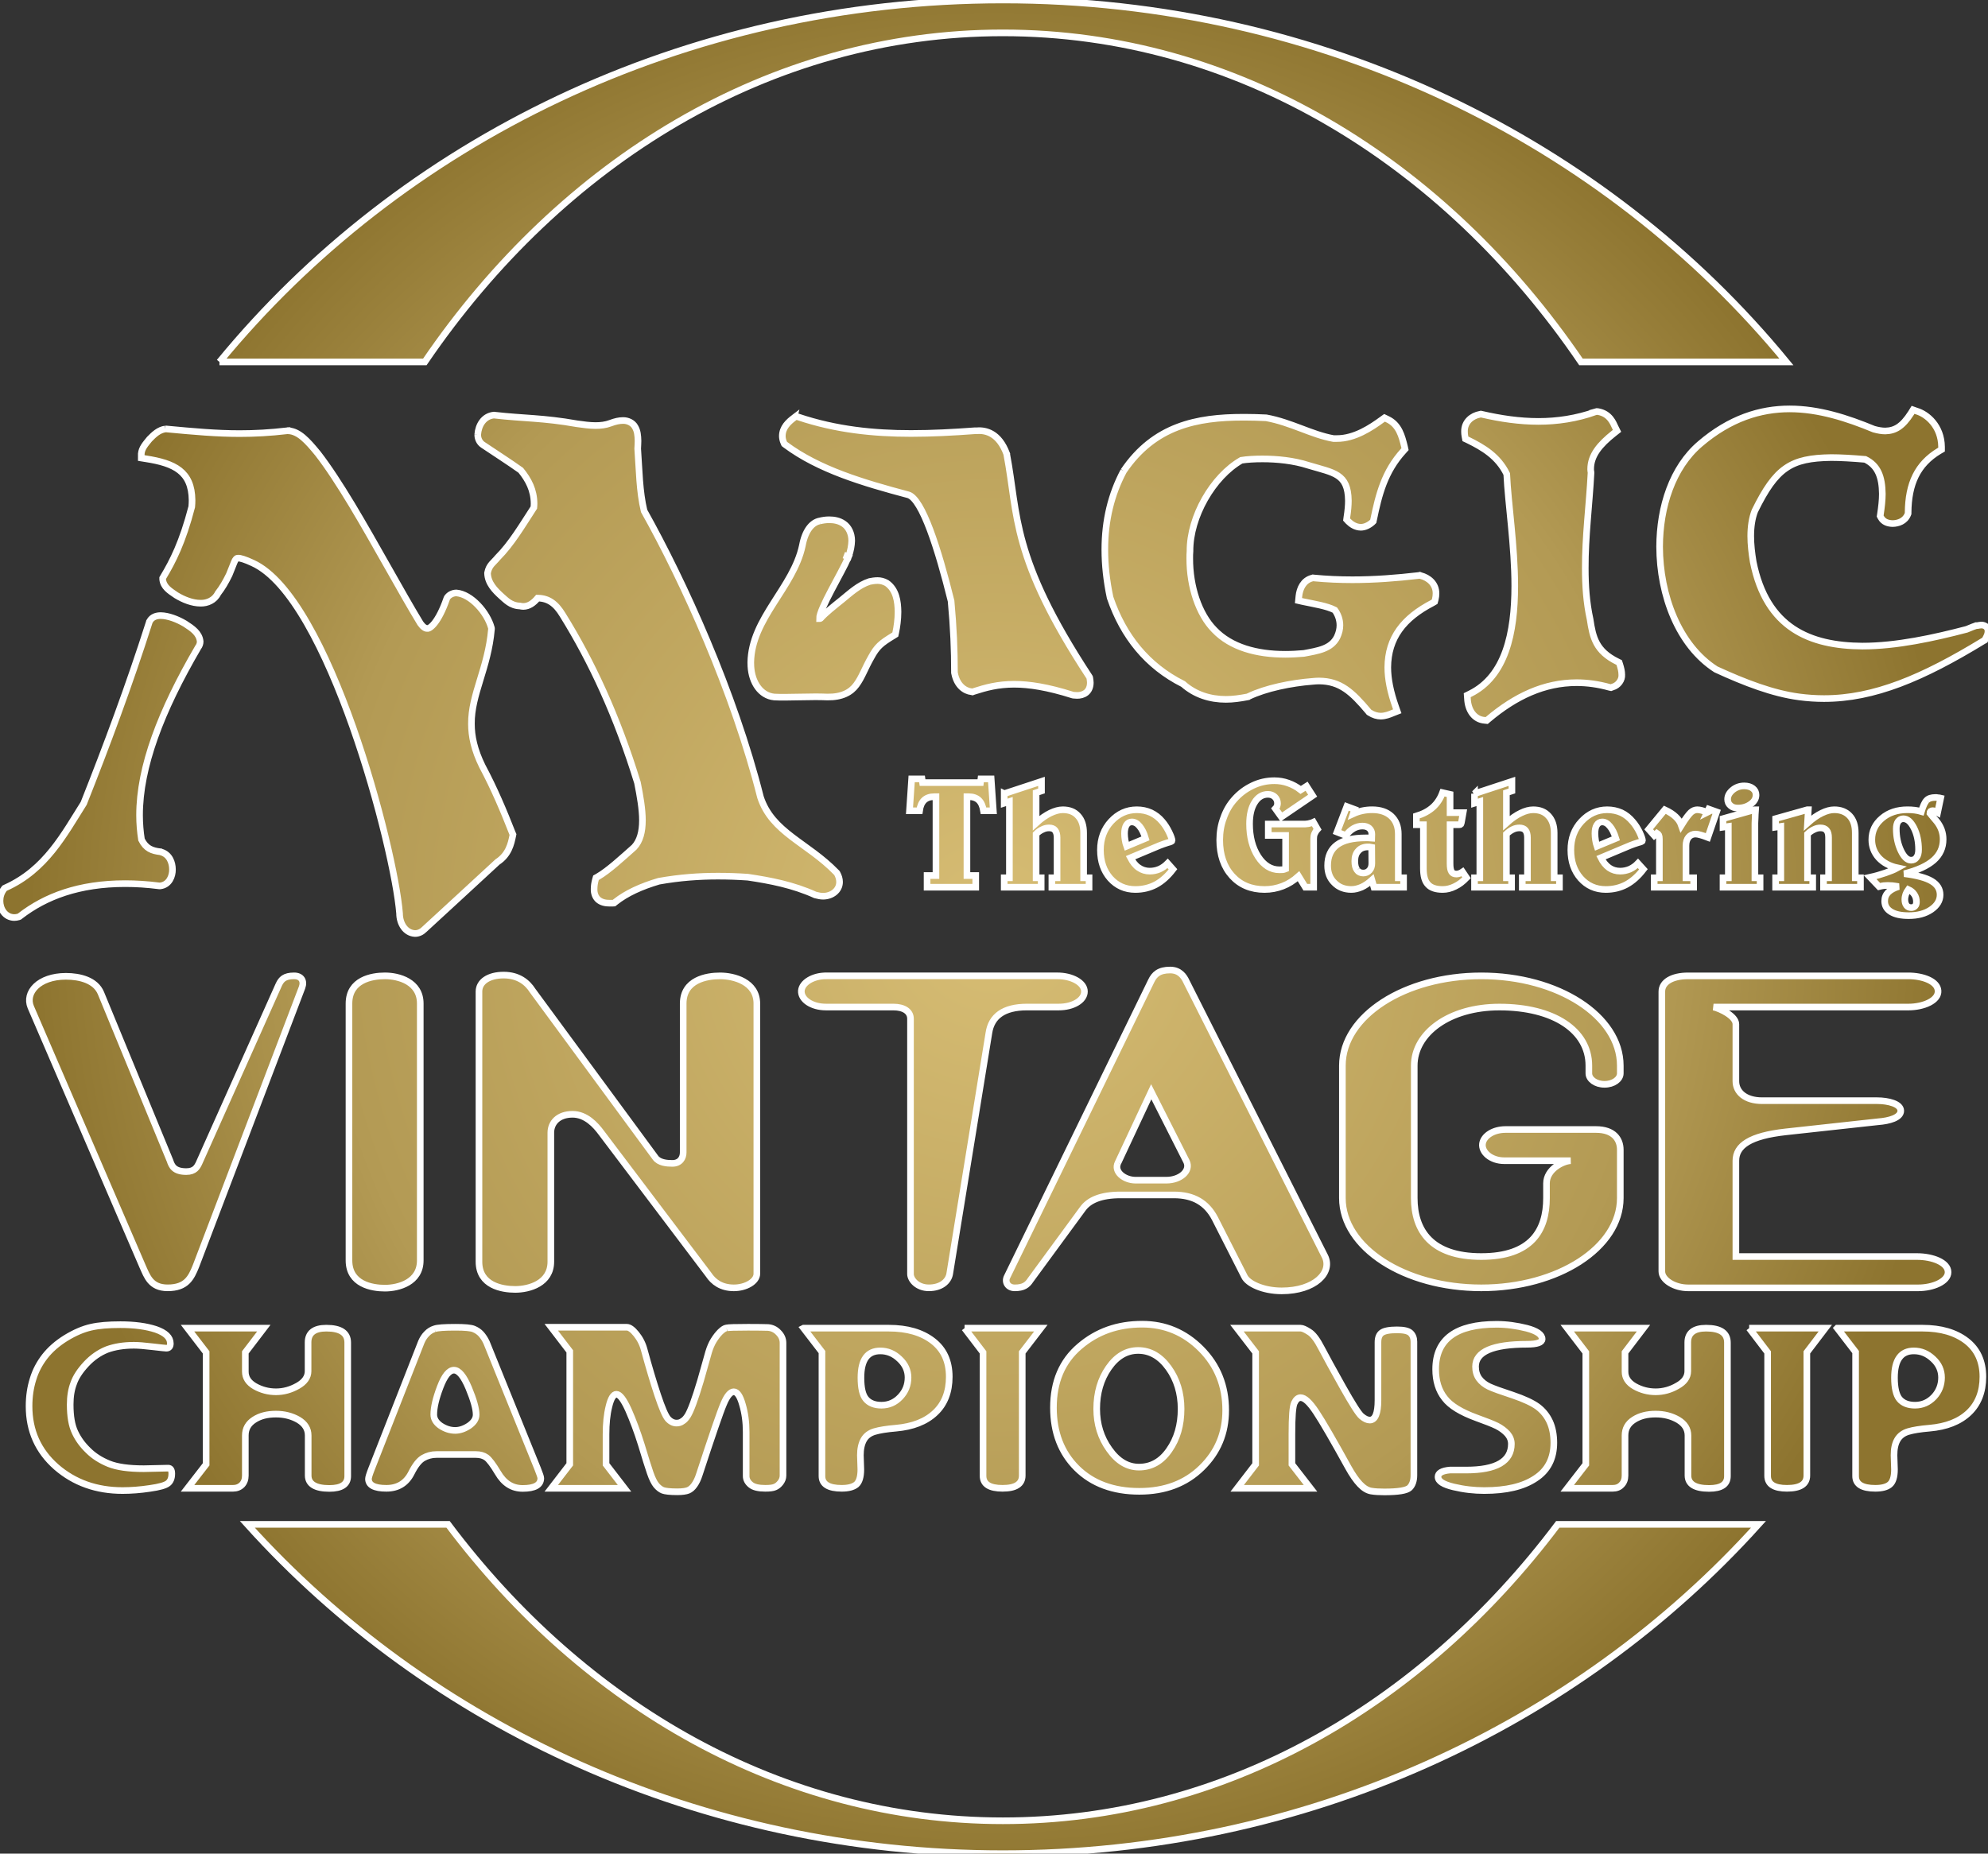 <?xml version="1.0" encoding="UTF-8" standalone="no"?>
<!-- Created with Inkscape (http://www.inkscape.org/) -->

<svg
   xmlns:dc="http://purl.org/dc/elements/1.1/"
   xmlns:cc="http://creativecommons.org/ns#"
   xmlns:rdf="http://www.w3.org/1999/02/22-rdf-syntax-ns#"
   xmlns:svg="http://www.w3.org/2000/svg"
   xmlns="http://www.w3.org/2000/svg"
   xmlns:xlink="http://www.w3.org/1999/xlink"
   xmlns:inkscape="http://www.inkscape.org/namespaces/inkscape"
   version="1.1"
   width="600"
   height="559.574"
   id="svg4013">
  <rect width="100%" height="100%" fill="#333333" stroke="none"/>
  <defs
     id="defs4015">
    <radialGradient
       cx="0"
       cy="0"
       r="1"
       fx="0"
       fy="0"
       id="radialGradient186"
       gradientUnits="userSpaceOnUse"
       gradientTransform="matrix(33.329,0,0,-33.329,396.249,271.511)"
       spreadMethod="pad">
      <stop
         id="stop188"
         style="stop-color:#d7bd74;stop-opacity:1"
         offset="0" />
      <stop
         id="stop190"
         style="stop-color:#b39a54;stop-opacity:1"
         offset="0.691" />
      <stop
         id="stop192"
         style="stop-color:#8d742f;stop-opacity:1"
         offset="1" />
    </radialGradient>
    <radialGradient
       cx="0"
       cy="0"
       r="1"
       fx="0"
       fy="0"
       id="radialGradient4011"
       xlink:href="#radialGradient186"
       gradientUnits="userSpaceOnUse"
       gradientTransform="matrix(33.329,0,0,-33.329,396.249,271.511)"
       spreadMethod="pad" />
    <radialGradient
       cx="0"
       cy="0"
       r="1"
       fx="0"
       fy="0"
       id="radialGradient2990"
       xlink:href="#radialGradient186"
       gradientUnits="userSpaceOnUse"
       gradientTransform="matrix(41.661,0,0,41.661,239.999,449.503)"
       spreadMethod="pad" />
    <radialGradient
       cx="0"
       cy="0"
       r="1"
       fx="0"
       fy="0"
       id="radialGradient2991"
       xlink:href="#radialGradient186"
       gradientUnits="userSpaceOnUse"
       gradientTransform="matrix(290.072,0,0,290.072,299.991,279.774)"
       spreadMethod="pad" />
  </defs>
  <path
     d="m 66.234,109.263 61.977,0 C 169.518,48.652 232.313,9.922 302.688,9.922 l 0,0 c 70.376,0 133.197,38.73 174.469,99.341 l 0,0 62.012,0 C 484.642,42.838 399,1.9903113e-6 302.688,1.9903113e-6 l 0,0 C 206.368,1.9903113e-6 120.761,42.838 66.234,109.263 m 446.859,24.753 c -8.364,7.137 -12.167,19.008 -12.202,31.01 l 0,0 c 0.035,14.683 5.709,29.809 16.998,37.05 l 0,0 c 8.738,4.012 17.137,7.25 25.092,8.303 l 0,0 c 2.55,0.34 5.031,0.505 7.511,0.505 l 0,0 c 15.1,0 29.748,-6.188 48.173,-17.442 l 0,0 0.374,-0.2 0.174,-0.375 c 0.478,-0.888 0.749,-1.427 0.783,-2.315 l 0,0 c 0.035,-0.409 -0.209,-1.158 -0.714,-1.497 l 0,0 c -0.549,-0.339 -0.992,-0.374 -1.262,-0.374 l 0,0 c -0.783,0.035 -1.358,0.244 -1.393,0.174 l 0,0 -0.235,0 -0.244,0.104 c -0.949,0.304 -1.967,0.809 -2.585,1.018 l 0,0 c -9.852,2.585 -21.141,5.065 -31.48,5.065 l 0,0 c -15.84,-0.104 -28.93,-5.44 -32.942,-25.397 l 0,0 c -0.444,-2.655 -0.749,-5.3 -0.749,-7.816 l 0,0 c 0,-2.794 0.374,-5.379 1.227,-7.589 l 0,0 c 6.423,-13.09 10.914,-15.945 23.012,-16.11 l 0,0 c 2.924,0 6.362,0.201 10.305,0.54 l 0,0 c 3.838,1.871 5.1,5.274 5.17,10.409 l 0,0 c 0,1.897 -0.244,4.012 -0.583,6.249 l 0,0 -0.07,0.444 0.209,0.409 c 0.818,1.497 2.28,1.836 3.568,1.871 l 0,0 c 1.662,-0.035 3.708,-0.679 4.561,-2.785 l 0,0 0.095,-0.244 0,-0.235 c 0.07,-8.843 2.855,-14.691 9.347,-18.634 l 0,0 0.748,-0.435 0,-0.818 c -0.063,-6.293 -4.387,-9.896 -7.546,-10.81 l 0,0 -1.053,-0.374 -0.609,0.983 c -2.62,4.082 -4.83,5.335 -7.79,5.405 l 0,0 c -1.018,0 -2.176,-0.201 -3.429,-0.548 l 0,0 c -7.955,-3.29 -16.563,-6.119 -25.431,-6.119 l 0,0 c -8.843,0 -17.99,2.829 -27.033,10.575 m -31.55,-9.687 c -5.779,2.037 -11.523,2.89 -17.233,2.89 l 0,0 c -5.744,0 -11.428,-0.853 -17.033,-2.141 l 0,0 -0.339,-0.07 -0.304,0.07 c -2.315,0.409 -4.726,2.211 -4.63,5.266 l 0,0 c 0,0.409 0.035,0.923 0.139,1.427 l 0,0 0.139,0.714 0.679,0.313 c 4.761,2.341 9.173,4.961 11.793,10.296 l 0,0 c 0.409,8.973 2.42,21.689 2.42,33.795 l 0,0 c 0,14.308 -2.829,27.268 -13.464,32.533 l 0,0 -0.888,0.444 0.07,0.949 c 0.139,3.673 2.106,6.397 5.17,6.632 l 0,0 0.644,0.07 0.478,-0.409 c 8.225,-6.937 16.928,-11.019 26.65,-11.019 l 0,0 c 3.194,0 6.493,0.444 9.931,1.401 l 0,0 0.444,0.095 0.435,-0.165 c 1.802,-0.479 2.959,-2.211 2.829,-3.742 l 0,0 c 0,-1.053 -0.279,-2.071 -0.583,-3.055 l 0,0 -0.201,-0.618 -0.548,-0.27 c -6.458,-3.194 -7.407,-7.276 -8.225,-12.751 l 0,0 c -1.123,-5.1 -1.462,-10.235 -1.462,-15.466 l 0,0 c -0.035,-9.452 1.227,-19.243 1.732,-28.695 l 0,0 0,-0.139 0,-0.096 c -0.07,-0.339 -0.104,-0.652 -0.104,-0.957 l 0,0 c 0,-4.178 2.759,-7.441 7.006,-10.81 l 0,0 0.949,-0.748 -0.54,-1.088 c -0.609,-1.288 -1.636,-4.117 -5.17,-4.726 l 0,0 -0.409,-0.035 -0.375,0.104 z m -337.353,6.832 c -0.035,1.088 0.435,2.385 1.558,3.125 l 0,0 c 3.847,2.585 7.894,5.17 11.428,7.685 l 0,0 c 2.341,2.89 3.977,5.953 4.012,10.061 l 0,0 c 0,0.409 -0.035,0.783 -0.07,1.192 l 0,0 c -3.534,5.44 -6.797,10.984 -10.949,15.135 l 0,0 c -1.158,1.453 -2.55,2.176 -2.994,4.482 l 0,0 -0.028,0.139 0,0.096 c 0.096,2.994 2.272,5.17 4.143,6.876 l 0,0 c 1.323,1.114 2.785,2.89 5.614,2.985 l 0,0 c 0.339,0.07 0.679,0.139 1.053,0.139 l 0,0 c 1.697,-0.035 3.055,-1.018 4.317,-2.515 l 0,0 c 3.194,0.035 5.474,1.628 7.546,5.065 l 0,0 c 8.738,14.039 16.423,30.627 22.577,50.654 l 0,0 c 0.809,4.082 1.497,8.025 1.497,11.358 l 0,0 c 0,3.499 -0.749,6.258 -2.489,8.12 l 0,0 c -3.769,3.333 -7.615,6.937 -10.975,8.912 l 0,0 -0.548,0.304 -0.166,0.574 c -0.279,1.027 -0.409,1.941 -0.409,2.829 l 0,0 c -0.035,1.218 0.339,2.446 1.288,3.264 l 0,0 c 0.957,0.783 2.141,1.018 3.438,1.018 l 0,0 c 0.269,0 0.54,0 0.783,0 l 0,0 0.505,-0.035 0.374,-0.304 c 3.368,-2.689 7.859,-4.726 13.16,-6.293 l 0,0 c 6.319,-1.123 12.133,-1.532 17.816,-1.532 l 0,0 c 3.02,0 6.014,0.104 9.043,0.313 l 0,0 c 6.797,1.018 13.595,2.306 20.366,5.37 l 0,0 c 0.914,0.235 1.628,0.375 2.341,0.375 l 0,0 c 2.515,0 4.97,-1.636 4.97,-4.317 l 0,0 c 0,-0.853 -0.279,-1.776 -0.749,-2.62 l 0,0 -0.104,-0.139 -0.139,-0.131 c -8.703,-8.982 -19.409,-12.037 -22.881,-22.716 l 0,0 c -7.99,-31.654 -23.186,-65.102 -35.118,-86.39 l 0,0 c -1.427,-5.944 -1.462,-12.307 -1.932,-18.799 l 0,0 c 0.028,-0.844 0.096,-1.593 0.096,-2.306 l 0,0 c -0.035,-1.671 -0.166,-3.064 -0.914,-4.291 l 0,0 c -0.679,-1.218 -2.176,-1.932 -3.638,-1.897 l 0,0 c -1.123,0 -2.35,0.269 -3.777,0.809 l 0,0 c -1.462,0.549 -2.959,0.714 -4.517,0.714 l 0,0 c -1.767,0 -3.638,-0.269 -5.579,-0.54 l 0,0 c -10.366,-1.836 -15.91,-1.567 -25.092,-2.62 l 0,0 c -3.125,0.339 -4.656,3.133 -4.856,5.849 m 95.424,-5.031 c -1.697,1.288 -3.464,2.924 -3.499,5.474 l 0,0 c 0,0.644 0.139,1.358 0.444,2.037 l 0,0 0.166,0.374 0.313,0.244 c 10.131,7.546 23.456,11.489 37.12,15.127 l 0,0 c 4.186,1.288 8.973,16.214 12.89,32.055 l 0,0 c 0.749,7.99 1.018,14.996 1.018,21.454 l 0,0 0,0.174 0.035,0.165 c 0.714,3.777 3.125,5.37 5.065,5.579 l 0,0 0.34,0.07 0.374,-0.139 c 3.673,-1.192 7.346,-2.176 12.202,-2.176 l 0,0 c 4.526,0 10.096,0.853 17.581,3.229 l 0,0 0.131,0.035 0.174,0.035 c 0.374,0.035 0.748,0.07 1.088,0.07 l 0,0 c 0.914,0 1.871,-0.174 2.75,-0.853 l 0,0 c 0.888,-0.714 1.262,-1.836 1.262,-2.994 l 0,0 c 0,-0.4 -0.07,-0.844 -0.139,-1.323 l 0,0 -0.07,-0.304 -0.166,-0.269 C 305.097,168.187 307.343,155.575 303.87,137.246 l 0,0 0,-0.166 -0.063,-0.139 c -2.315,-6.188 -6.258,-7.137 -8.982,-6.902 l 0,0 -0.644,0 c -6.493,0.479 -12.855,0.818 -19.243,0.818 l 0,0 c -11.323,0 -22.611,-1.158 -33.961,-4.961 l 0,0 -0.749,-0.244 -0.618,0.479 z m 99.515,16.049 c -3.742,7.032 -5.675,14.892 -5.675,23.726 l 0,0 c 0,4.595 0.505,9.417 1.593,14.517 l 0,0 c 3.977,11.663 11.184,20.636 22.037,26.075 l 0,0 c 3.638,3.229 8.155,4.63 12.916,4.63 l 0,0 c 2.141,0 4.317,-0.313 6.562,-0.749 l 0,0 0.166,-0.035 0.139,-0.104 c 5.17,-2.48 12.785,-4.047 19.383,-4.552 l 0,0 c 0.679,-0.07 1.288,-0.104 1.863,-0.104 l 0,0 c 6.397,0.035 9.931,3.299 14.926,9.243 l 0,0 0.139,0.174 0.201,0.13 c 1.123,0.722 2.28,1.062 3.403,1.062 l 0,0 c 1.393,-0.035 2.585,-0.514 3.638,-0.957 l 0,0 1.288,-0.505 -0.47,-1.332 c -1.601,-4.517 -2.385,-8.46 -2.385,-11.932 l 0,0 c 0.07,-8.904 4.726,-14.892 13.569,-19.478 l 0,0 0.574,-0.339 0.174,-0.644 c 0.166,-0.652 0.235,-1.297 0.235,-1.836 l 0,0 c 0.035,-2.959 -2.245,-4.796 -4.622,-5.405 l 0,0 -0.269,-0.104 -0.313,0.07 c -6.658,0.783 -13.325,1.288 -20.018,1.288 l 0,0 c -3.882,0 -7.755,-0.166 -11.663,-0.54 l 0,0 -0.269,-0.035 -0.313,0.096 c -2.576,0.714 -3.664,3.133 -3.908,5.414 l 0,0 -0.131,1.358 1.323,0.304 c 3.534,0.748 7.172,1.288 9.652,2.55 l 0,0 c 0.957,1.323 1.532,2.924 1.532,4.587 l 0,0 c 0,1.158 -0.269,2.315 -0.853,3.568 l 0,0 c -1.828,3.603 -5.744,4.117 -10.026,4.935 l 0,0 c -1.836,0.166 -3.742,0.269 -5.605,0.269 l 0,0 c -8.573,0 -16.389,-2.071 -21.454,-7.407 l 0,0 c -4.63,-4.7 -7.415,-12.994 -7.38,-21.593 l 0,0 c 0,-0.748 0,-1.427 0.07,-2.141 l 0,0 c -0.07,-10.366 6.902,-22.507 15.501,-27.433 l 0,0 c 1.767,-0.279 3.977,-0.409 6.388,-0.409 l 0,0 c 4.387,0 9.452,0.505 13.838,1.932 l 0,0 c 7.72,2.315 11.967,2.454 12.072,10.679 l 0,0 c 0,1.358 -0.139,3.029 -0.444,4.961 l 0,0 -0.095,0.714 0.505,0.549 c 0.888,0.879 2.141,1.767 3.777,1.802 l 0,0 c 1.158,0 2.376,-0.549 3.429,-1.462 l 0,0 0.339,-0.339 0.104,-0.479 c 1.567,-7.581 3.299,-14.517 8.973,-20.74 l 0,0 0.514,-0.574 -0.174,-0.783 c -0.775,-3.09 -1.593,-6.632 -5.231,-8.294 l 0,0 -0.783,-0.374 -0.714,0.513 c -3.333,2.446 -8.329,5.779 -13.699,5.744 l 0,0 c -0.304,0 -0.679,0 -1.018,0 l 0,0 c -6.736,-1.227 -12.69,-4.865 -20.27,-6.258 l 0,0 c -2.272,-0.104 -4.352,-0.174 -6.388,-0.174 l 0,0 -0.514,0 0,0 c -14.039,0 -26.885,2.55 -36.137,16.223 M 49.914,129.5 c -1.976,0.269 -3.438,1.662 -4.796,3.055 l 0,0 c -1.297,1.601 -2.315,2.724 -2.48,4.421 l 0,0 0,1.288 1.288,0.209 c 8.773,1.358 13.943,3.873 14.039,12.507 l 0,0 c 0,0.652 -0.028,1.297 -0.095,2.01 l 0,0 c -2.794,10.775 -5.779,16.519 -8.573,21.175 l 0,0 -0.201,0.348 0,0.4 c 0.27,2.28 2.002,3.368 4.117,4.796 l 0,0 c 2.141,1.297 4.787,2.385 7.337,2.385 l 0,0 c 2.01,0.035 4.186,-0.853 5.239,-2.994 l 0,0 c 1.323,-1.671 2.376,-3.534 3.394,-5.614 l 0,0 c 0.853,-2.002 1.332,-3.464 1.741,-4.282 l 0,0 c 0.54,-0.783 0.435,-0.644 0.983,-0.714 l 0,0 c 0.574,-0.035 2.037,0.374 4.352,1.462 l 0,0 c 22.986,10.435 42.769,86.085 44.335,105.799 l 0,0 c 0,3.064 1.767,5.918 4.656,6.058 l 0,0 0.035,0 c 0.983,0 1.967,-0.444 2.715,-1.192 l 0,0 c 7.45,-6.797 14.691,-13.569 22.133,-20.401 l 0,0 c 3.438,-2.245 4.117,-5.544 4.595,-7.816 l 0,0 0.095,-0.479 -0.165,-0.374 c -2.585,-6.597 -5.44,-13.429 -9.112,-20.296 l 0,0 c -2.385,-4.865 -3.264,-8.938 -3.264,-12.751 l 0,0 c -0.07,-8.938 5.031,-16.763 6.049,-28.591 l 0,0 0,-0.201 -0.035,-0.209 c -1.288,-4.691 -6.119,-10.131 -10.54,-10.505 l 0,0 c -0.949,0 -2.002,0.409 -2.681,1.262 l 0,0 -0.139,0.201 -0.104,0.235 c -2.515,7.276 -5.126,9.217 -5.91,9.017 l 0,0 c -0.478,0.035 -1.227,-0.374 -2.045,-1.532 l 0,0 c -5.709,-9.382 -13.429,-23.769 -20.671,-35.832 l 0,0 c -3.638,-6.023 -7.172,-11.462 -10.296,-15.475 l 0,0 c -3.229,-3.943 -5.744,-6.658 -8.877,-6.832 l 0,0 -0.035,-0.07 c -0.035,0 -0.131,0 -0.305,0.07 l 0,0 c -5.196,0.609 -9.826,0.853 -14.343,0.853 l 0,0 c -7.041,0 -13.838,-0.618 -22.133,-1.393 l 0,0 -0.174,0 -0.131,0 z m 197.454,27.773 c -2.376,0.479 -4.387,2.959 -5.205,7.415 l 0,0 c -2.715,12.742 -15.362,21.959 -15.57,35.284 l 0,0 c 0,0.409 0.035,0.783 0.035,1.192 l 0,0 c 0.279,4.865 2.924,8.843 7.041,9.252 l 0,0 c 1.123,0.063 2.141,0.063 3.194,0.063 l 0,0 c 2.82,0 5.614,-0.131 8.973,-0.131 l 0,0 c 1.192,0 2.515,0 3.917,0.07 l 0,0 c 4.282,0.063 7.032,-1.366 8.703,-3.673 l 0,0 c 1.697,-2.28 2.611,-5.065 4.482,-8.329 l 0,0 c 1.767,-3.229 2.89,-4.186 6.736,-6.528 l 0,0 0.54,-0.339 0.139,-0.652 c 0.34,-1.593 0.679,-3.873 0.679,-6.188 l 0,0 c -0.035,-3.194 -0.548,-6.728 -3.403,-8.703 l 0,0 c -0.949,-0.54 -1.906,-0.748 -2.75,-0.748 l 0,0 c -0.888,0 -1.671,0.139 -2.411,0.279 l 0,0 c -3.299,1.053 -5.884,3.499 -8.434,5.57 l 0,0 c -2.42,1.941 -4.865,3.882 -6.397,5.579 l 0,0 c -0.096,0.07 -0.235,0.07 -0.304,0.07 l 0,0 c -0.07,-2.89 6.667,-13.769 8.738,-18.599 l 0,0 -1.358,-0.574 1.393,0.47 c 0.644,-1.836 0.914,-3.429 0.949,-4.822 l 0,0 c 0,-2.245 -0.949,-4.082 -2.341,-5.065 l 0,0 c -1.427,-1.027 -3.064,-1.262 -4.491,-1.262 l 0,0 c -1.088,0 -2.037,0.174 -2.855,0.374 m -202.215,30.297 -0.07,0.096 -0.035,0.139 c -6.153,19.278 -12.855,37.225 -19.783,54.701 l 0,0 c -5.988,9.487 -11.497,20.027 -23.56,25.466 l 0,0 -0.34,0.166 -0.244,0.339 c -0.783,1.053 -1.123,2.28 -1.123,3.473 l 0,0 c 0,2.411 1.497,4.961 4.282,5.031 l 0,0 c 0.444,0 0.888,-0.07 1.332,-0.201 l 0,0 0.269,-0.104 0.174,-0.139 c 7.676,-5.944 17.807,-9.791 31.715,-9.791 l 0,0 c 3.229,0 6.667,0.209 10.305,0.679 l 0,0 0.13,0 0.174,0 c 2.715,-0.339 3.708,-2.959 3.673,-4.961 l 0,0 c 0,-2.071 -0.888,-4.552 -3.438,-5.266 l 0,0 -0.13,-0.07 -0.07,0 c -2.55,-0.304 -4.352,-0.957 -5.709,-3.673 l 0,0 c -0.375,-2.385 -0.583,-4.865 -0.583,-7.38 l 0,0 c 0,-14.482 6.388,-31.341 17.677,-50.654 l 0,0 c 0.409,-0.514 0.618,-1.158 0.618,-1.767 l 0,0 c -0.244,-2.515 -2.315,-3.908 -4.561,-5.37 l 0,0 c -2.306,-1.366 -5.031,-2.42 -7.346,-2.454 l 0,0 c -1.184,0 -2.646,0.34 -3.36,1.741 m 250.902,47.555 -0.139,1.123 -17.476,0 -0.165,-1.123 -3.125,0 -0.652,9.626 3.029,0 c 0.201,-1.462 0.679,-2.515 1.393,-3.194 l 0,0 c 0.714,-0.679 1.732,-1.053 2.994,-1.053 l 0,0 0.574,0 0,23.795 -2.681,0 0,3.534 14.683,0 0,-3.534 -2.655,0 0,-23.795 0.549,0 c 1.288,0 2.315,0.374 3.029,1.053 l 0,0 c 0.748,0.714 1.184,1.767 1.427,3.194 l 0,0 2.959,0 -0.652,-9.626 -3.09,0 z m 81.969,2.045 c -2.141,1.018 -3.977,2.411 -5.544,4.212 l 0,0 c -1.427,1.601 -2.48,3.473 -3.194,5.544 l 0,0 c -0.783,2.037 -1.158,4.317 -1.158,6.658 l 0,0 c 0,4.491 1.262,8.129 3.742,10.853 l 0,0 c 2.446,2.681 5.709,4.073 9.791,4.073 l 0,0 c 1.906,0 3.708,-0.339 5.474,-1.018 l 0,0 c 1.697,-0.644 3.299,-1.662 4.787,-2.994 l 0,0 2.045,3.333 2.515,0 0,-14.613 c 0,-0.549 0.07,-1.062 0.269,-1.532 l 0,0 c 0.209,-0.444 0.478,-0.923 0.888,-1.366 l 0,0 -1.227,-2.141 c -0.505,0.244 -1.053,0.339 -1.593,0.478 l 0,0 c -0.583,0.104 -1.123,0.104 -1.706,0.104 l 0,0 -10.331,0 0,3.429 5.231,0 0,10.131 c -0.235,0.104 -0.54,0.139 -0.844,0.209 l 0,0 c -0.279,0 -0.618,0.035 -1.027,0.035 l 0,0 c -2.55,0 -4.691,-1.332 -6.423,-3.977 l 0,0 c -1.732,-2.689 -2.585,-5.988 -2.585,-9.896 l 0,0 c 0,-2.689 0.513,-4.865 1.532,-6.458 l 0,0 c 1.018,-1.636 2.376,-2.446 4.012,-2.446 l 0,0 c 0.853,0 1.532,0.27 2.071,0.775 l 0,0 c 0.549,0.549 0.818,1.192 0.818,1.941 l 0,0 c 0,0.235 -0.035,0.548 -0.139,0.853 l 0,0 c -0.13,0.269 -0.304,0.54 -0.505,0.748 l 0,0 1.802,2.515 9.452,-6.432 -1.836,-2.855 -1.767,1.123 c -1.158,-0.914 -2.42,-1.593 -3.777,-2.071 l 0,0 c -1.323,-0.478 -2.715,-0.714 -4.178,-0.714 l 0,0 c -2.28,0 -4.491,0.478 -6.597,1.497 m 67.008,2.411 0,2.89 1.601,-0.505 0,23.012 -1.601,0 0,2.855 11.184,0 0,-2.855 -1.558,0 0,-13.22 c 0.644,-0.583 1.288,-1.062 1.932,-1.366 l 0,0 c 0.679,-0.339 1.358,-0.47 2.01,-0.47 l 0,0 c 0.775,0 1.393,0.235 1.802,0.714 l 0,0 c 0.409,0.505 0.609,1.253 0.609,2.237 l 0,0 0,12.106 -1.567,0 0,2.855 11.219,0 0,-2.855 -1.593,0 0,-13.534 c 0,-2.211 -0.583,-3.908 -1.706,-5.126 l 0,0 c -1.114,-1.262 -2.646,-1.871 -4.622,-1.871 l 0,0 c -1.192,0 -2.411,0.339 -3.734,0.983 l 0,0 c -1.366,0.644 -2.794,1.628 -4.352,3.029 l 0,0 0,-9.147 1.662,-0.549 0,-2.89 -11.288,3.708 z m -141.944,0 0,2.89 1.567,-0.505 0,23.012 -1.567,0 0,2.855 11.158,0 0,-2.855 -1.532,0 0,-13.22 c 0.574,-0.583 1.253,-1.062 1.941,-1.366 l 0,0 c 0.679,-0.339 1.323,-0.47 1.967,-0.47 l 0,0 c 0.818,0 1.427,0.235 1.802,0.714 l 0,0 c 0.409,0.505 0.618,1.253 0.618,2.237 l 0,0 0,12.106 -1.567,0 0,2.855 11.219,0 0,-2.855 -1.636,0 0,-13.534 c 0,-2.211 -0.54,-3.908 -1.662,-5.126 l 0,0 c -1.088,-1.262 -2.655,-1.871 -4.622,-1.871 l 0,0 c -1.158,0 -2.385,0.339 -3.742,0.983 l 0,0 c -1.323,0.644 -2.785,1.628 -4.317,3.029 l 0,0 0,-9.147 1.628,-0.549 0,-2.89 -11.254,3.708 z m 219.866,-1.123 c -1.018,0.853 -1.532,1.767 -1.532,2.82 l 0,0 c 0,0.783 0.279,1.427 0.853,1.906 l 0,0 c 0.549,0.514 1.297,0.748 2.245,0.748 l 0,0 c 1.497,0 2.785,-0.409 3.873,-1.192 l 0,0 c 1.053,-0.748 1.601,-1.662 1.601,-2.75 l 0,0 c 0,-0.818 -0.304,-1.462 -0.957,-1.976 l 0,0 c -0.644,-0.505 -1.523,-0.775 -2.611,-0.775 l 0,0 c -1.297,0 -2.454,0.4 -3.473,1.218 m -90.498,5.239 c -1.297,1.158 -2.959,2.037 -4.97,2.646 l 0,0 0,2.62 2.115,0 0,13.16 c 0,2.245 0.409,3.873 1.393,4.891 l 0,0 c 0.879,0.992 2.376,1.497 4.421,1.497 l 0,0 c 1.253,0 2.48,-0.304 3.699,-0.914 l 0,0 c 1.262,-0.583 2.42,-1.497 3.507,-2.62 l 0,0 -1.192,-1.767 c -0.339,0.235 -0.679,0.374 -0.983,0.478 l 0,0 c -0.304,0.096 -0.583,0.166 -0.853,0.166 l 0,0 c -0.714,0 -1.227,-0.235 -1.497,-0.714 l 0,0 c -0.305,-0.479 -0.444,-1.288 -0.444,-2.48 l 0,0 0,-11.697 2.794,0 c 0.201,0 0.374,-0.035 0.444,-0.131 l 0,0 c 0.095,-0.104 0.165,-0.375 0.235,-0.818 l 0,0 0.478,-2.689 -3.951,0 0,-5.535 -2.272,-0.513 c -0.652,1.767 -1.601,3.229 -2.924,4.421 m 149.046,-2.106 c -0.549,0.54 -1.088,1.697 -1.601,3.394 l 0,0 c -0.644,-0.201 -1.288,-0.304 -1.967,-0.409 l 0,0 c -0.749,-0.095 -1.497,-0.13 -2.245,-0.13 l 0,0 c -3.064,0 -5.649,0.844 -7.685,2.585 l 0,0 c -2.037,1.732 -3.064,3.873 -3.064,6.458 l 0,0 c 0,2.071 0.687,3.873 2.08,5.44 l 0,0 c 1.393,1.497 3.299,2.55 5.675,3.055 l 0,0 c -1.053,0.583 -2.28,1.053 -3.673,1.532 l 0,0 c -1.393,0.479 -2.89,0.923 -4.587,1.297 l 0,0 2.681,2.82 c 0.514,-0.139 0.992,-0.209 1.427,-0.279 l 0,0 c 0.409,-0.028 0.818,-0.063 1.227,-0.063 l 0,0 c 0.374,0 0.853,0.035 1.358,0.063 l 0,0 c 0.514,0.07 1.123,0.139 1.906,0.279 l 0,0 c -1.358,0.409 -2.411,0.983 -3.159,1.732 l 0,0 c -0.714,0.749 -1.053,1.601 -1.053,2.655 l 0,0 c 0,1.393 0.644,2.48 1.897,3.229 l 0,0 c 1.297,0.809 3.098,1.158 5.379,1.158 l 0,0 c 2.681,0 4.926,-0.583 6.728,-1.802 l 0,0 c 1.802,-1.227 2.724,-2.724 2.724,-4.491 l 0,0 c 0,-1.732 -0.853,-3.098 -2.55,-4.117 l 0,0 c -1.706,-1.018 -4.456,-1.767 -8.268,-2.245 l 0,0 c 4.012,-1.018 6.937,-2.376 8.877,-4.073 l 0,0 c 1.906,-1.706 2.855,-3.777 2.855,-6.327 l 0,0 c 0,-2.002 -0.679,-3.838 -2.002,-5.474 l 0,0 c -1.366,-1.593 -2.01,-2.411 -2.01,-2.411 l 0,0 c 0,-0.209 0.07,-0.409 0.209,-0.549 l 0,0 c 0.166,-0.131 0.4,-0.201 0.644,-0.201 l 0,0 c 0.201,0 0.375,0.035 0.609,0.139 l 0,0 c 0.235,0.063 0.548,0.235 0.888,0.435 l 0,0 0.914,-4.352 c -0.269,-0.063 -0.505,-0.131 -0.818,-0.131 l 0,0 c -0.269,-0.07 -0.505,-0.07 -0.748,-0.07 l 0,0 c -1.184,0 -2.106,0.269 -2.646,0.853 m -7.79,15.196 c -0.914,-1.941 -1.393,-4.152 -1.393,-6.597 l 0,0 c 0,-0.957 0.201,-1.697 0.549,-2.211 l 0,0 c 0.4,-0.514 0.914,-0.818 1.558,-0.818 l 0,0 c 1.262,0 2.28,0.923 3.229,2.785 l 0,0 c 0.923,1.836 1.393,4.047 1.393,6.528 l 0,0 c 0,1.027 -0.201,1.81 -0.609,2.35 l 0,0 c -0.375,0.574 -0.949,0.853 -1.662,0.853 l 0,0 c -1.123,0 -2.141,-0.957 -3.064,-2.89 m 1.706,16.554 c -0.348,-0.444 -0.513,-1.053 -0.513,-1.802 l 0,0 c 0,-0.548 0.104,-1.053 0.269,-1.567 l 0,0 c 0.174,-0.47 0.409,-0.949 0.783,-1.462 l 0,0 c 0.748,0.34 1.393,0.853 1.802,1.497 l 0,0 c 0.444,0.644 0.644,1.393 0.644,2.211 l 0,0 c 0,0.549 -0.096,0.983 -0.409,1.297 l 0,0 c -0.304,0.34 -0.679,0.47 -1.184,0.47 l 0,0 c -0.618,0 -1.053,-0.201 -1.393,-0.644 m -171.892,-22.168 2.681,1.053 c 0.679,-0.949 1.462,-1.628 2.315,-2.141 l 0,0 c 0.844,-0.479 1.732,-0.714 2.646,-0.714 l 0,0 c 0.888,0 1.567,0.209 2.08,0.644 l 0,0 c 0.505,0.444 0.783,1.053 0.783,1.767 l 0,0 -0.035,1.227 c -0.444,-0.035 -0.783,-0.07 -1.088,-0.07 l 0,0 -0.714,0 c -3.847,0 -6.736,0.679 -8.642,2.08 l 0,0 c -1.897,1.393 -2.855,3.499 -2.855,6.284 l 0,0 c 0,2.141 0.652,3.847 2.01,5.17 l 0,0 c 1.323,1.358 3.02,2.037 5.17,2.037 l 0,0 c 1.018,0 2.037,-0.269 3.09,-0.714 l 0,0 c 1.018,-0.47 2.071,-1.184 3.09,-2.106 l 0,0 0.618,2.141 8.938,0 0,-2.855 -1.593,0 0,-13.194 c 0,-2.272 -0.687,-4.038 -2.08,-5.37 l 0,0 c -1.427,-1.323 -3.36,-1.967 -5.814,-1.967 l 0,0 c -1.018,0 -1.967,0.095 -2.959,0.304 l 0,0 c -0.949,0.201 -1.863,0.505 -2.75,0.914 l 0,0 0.444,-1.323 -2.385,-0.888 -2.95,7.72 z m 6.049,11.462 c -0.478,-0.618 -0.679,-1.497 -0.679,-2.689 l 0,0 c 0,-1.297 0.34,-2.376 1.088,-3.125 l 0,0 c 0.679,-0.783 1.662,-1.158 2.89,-1.158 l 0,0 c 0.035,0 0.166,0 0.374,0 l 0,0 c 0.166,0.035 0.409,0.07 0.748,0.131 l 0,0 0.035,4.83 c 0,0.888 -0.244,1.601 -0.714,2.106 l 0,0 c -0.478,0.549 -1.088,0.818 -1.871,0.818 l 0,0 c -0.818,0 -1.462,-0.304 -1.871,-0.914 m 105.659,-17.381 c -0.574,-0.269 -1.114,-0.47 -1.628,-0.609 l 0,0 c -0.514,-0.131 -0.949,-0.201 -1.358,-0.201 l 0,0 c -0.679,0 -1.332,0.269 -1.941,0.809 l 0,0 c -0.644,0.618 -1.601,1.871 -2.855,3.882 l 0,0 c -0.34,-0.992 -0.923,-1.836 -1.732,-2.585 l 0,0 c -0.783,-0.749 -1.871,-1.462 -3.264,-2.106 l 0,0 -4.865,5.91 1.671,1.871 0.809,-0.714 c 0.279,0.174 0.478,0.374 0.583,0.609 l 0,0 c 0.096,0.209 0.166,0.618 0.166,1.227 l 0,0 0,11.628 -1.558,0 0,2.855 11.898,0 0,-2.855 -2.315,0 0,-9.652 c 0,-1.123 0.269,-1.976 0.783,-2.585 l 0,0 c 0.513,-0.618 1.227,-0.957 2.106,-0.957 l 0,0 c 0.409,0 0.923,0.104 1.532,0.279 l 0,0 c 0.54,0.13 1.288,0.409 2.176,0.748 l 0,0 2.655,-7.72 -2.385,-0.853 -0.479,1.018 z m 34.648,0.174 c -1.358,0.644 -2.785,1.628 -4.352,3.029 l 0,0 0.235,-4.012 -0.34,0 -9.522,2.681 0,2.585 1.567,-0.235 0,15.501 -1.567,0 0,2.855 11.193,0 0,-2.855 -1.567,0 0,-13.22 c 0.609,-0.583 1.288,-1.062 1.976,-1.366 l 0,0 c 0.679,-0.339 1.323,-0.47 1.932,-0.47 l 0,0 c 0.818,0 1.427,0.235 1.836,0.714 l 0,0 c 0.444,0.505 0.609,1.253 0.609,2.237 l 0,0 0,12.106 -1.523,0 0,2.855 11.149,0 0,-2.855 -1.567,0 0,-13.534 c 0,-2.211 -0.54,-3.908 -1.662,-5.126 l 0,0 c -1.158,-1.262 -2.724,-1.871 -4.691,-1.871 l 0,0 c -1.158,0 -2.385,0.339 -3.708,0.983 m -20.331,-0.983 -9.522,2.681 0,2.585 1.601,-0.235 0,15.501 -1.601,0 0,2.855 11.184,0 0,-2.855 -1.558,0 0,-16.519 c 0,-0.444 0.035,-0.992 0.07,-1.567 l 0,0 c 0,-0.644 0.063,-1.462 0.131,-2.446 l 0,0 -0.304,0 z m -52.22,3.499 c -2.176,2.315 -3.229,5.205 -3.229,8.634 l 0,0 c 0,3.473 0.983,6.327 2.959,8.573 l 0,0 c 1.967,2.202 4.482,3.36 7.581,3.36 l 0,0 c 2.28,0 4.352,-0.505 6.223,-1.497 l 0,0 c 1.871,-1.018 3.568,-2.55 5.135,-4.587 l 0,0 -1.636,-1.802 c -0.748,0.783 -1.601,1.358 -2.48,1.767 l 0,0 c -0.923,0.374 -1.871,0.583 -2.89,0.583 l 0,0 c -1.262,0 -2.385,-0.34 -3.368,-1.027 l 0,0 c -0.949,-0.679 -1.802,-1.732 -2.446,-3.02 l 0,0 8.738,-3.673 c 0.818,-0.34 1.662,-0.609 2.515,-0.888 l 0,0 c 0.853,-0.2 1.288,-0.409 1.288,-0.574 l 0,0 c 0,-0.478 -0.305,-1.323 -0.879,-2.55 l 0,0 c -0.583,-1.192 -1.297,-2.315 -2.106,-3.229 l 0,0 c -0.992,-1.192 -2.115,-2.071 -3.403,-2.689 l 0,0 c -1.297,-0.574 -2.724,-0.879 -4.247,-0.879 l 0,0 c -3.029,0 -5.614,1.184 -7.755,3.499 m 4.212,5.64 c -0.095,-0.609 -0.165,-1.288 -0.165,-1.967 l 0,0 c 0,-1.088 0.165,-1.976 0.574,-2.585 l 0,0 c 0.374,-0.609 0.923,-0.914 1.636,-0.914 l 0,0 c 0.783,0 1.558,0.4 2.272,1.288 l 0,0 c 0.722,0.853 1.332,2.037 1.836,3.673 l 0,0 -5.709,2.376 c -0.201,-0.574 -0.339,-1.184 -0.444,-1.871 M 335.348,247.946 c -2.141,2.315 -3.229,5.205 -3.229,8.634 l 0,0 c 0,3.473 0.992,6.327 2.959,8.573 l 0,0 c 1.976,2.202 4.491,3.36 7.581,3.36 l 0,0 c 2.28,0 4.352,-0.505 6.223,-1.497 l 0,0 c 1.871,-1.018 3.568,-2.55 5.135,-4.587 l 0,0 -1.601,-1.802 c -0.775,0.783 -1.593,1.358 -2.515,1.767 l 0,0 c -0.879,0.374 -1.863,0.583 -2.89,0.583 l 0,0 c -1.218,0 -2.341,-0.34 -3.325,-1.027 l 0,0 c -1.027,-0.679 -1.81,-1.732 -2.489,-3.02 l 0,0 8.738,-3.673 c 0.853,-0.34 1.671,-0.609 2.515,-0.888 l 0,0 c 0.853,-0.2 1.297,-0.409 1.297,-0.574 l 0,0 c 0,-0.478 -0.305,-1.323 -0.888,-2.55 l 0,0 c -0.574,-1.192 -1.288,-2.315 -2.071,-3.229 l 0,0 c -0.983,-1.192 -2.141,-2.071 -3.438,-2.689 l 0,0 c -1.288,-0.574 -2.681,-0.879 -4.247,-0.879 l 0,0 c -3.029,0 -5.605,1.184 -7.755,3.499 m 4.221,5.64 c -0.104,-0.609 -0.174,-1.288 -0.174,-1.967 l 0,0 c 0,-1.088 0.209,-1.976 0.583,-2.585 l 0,0 c 0.409,-0.609 0.914,-0.914 1.628,-0.914 l 0,0 c 0.818,0 1.601,0.4 2.315,1.288 l 0,0 c 0.714,0.853 1.323,2.037 1.802,3.673 l 0,0 -5.675,2.376 c -0.209,-0.574 -0.375,-1.184 -0.479,-1.871 m 7.885,42.534 -43.517,89.349 c -0.749,1.497 0.209,3.299 2.315,3.299 l 0,0 c 2.646,0 3.803,-0.853 4.761,-2.35 l 0,0 15.736,-21.454 c 1.906,-2.681 5.509,-4.247 11.428,-4.247 l 0,0 16.11,0 c 5.918,0 9.896,2.35 12.376,7.076 l 0,0 8.912,17.537 c 0.983,2.106 5.535,4.352 11.254,4.352 l 0,0 c 10.026,0 15.362,-5.544 13.081,-10.366 l 0,0 -41.811,-82.952 c -0.749,-1.636 -2.045,-3.542 -4.935,-3.542 l 0,0 c -3.394,0 -4.761,1.332 -5.709,3.299 m -10.026,54.875 10.026,-21.419 10.644,21.045 c 1.358,2.82 -1.871,5.64 -6.058,5.64 l 0,0 -9.313,0 c -3.429,0 -6.658,-2.585 -5.3,-5.266 m -192.868,-51.681 0,81.56 c 0,7.18 6.937,8.364 10.94,8.364 l 0,0 c 4.186,0 10.749,-1.802 10.749,-8.364 l 0,0 0,-38.956 c 0,-2.959 2.211,-5.544 6.562,-5.544 l 0,0 c 4.012,0 6.937,3.194 8.738,5.649 l 0,0 32.298,42.734 c 1.462,2.211 3.803,4.012 7.642,4.012 l 0,0 c 3.638,0 6.937,-1.941 6.937,-4.256 l 0,0 0,-81.56 c 0,-6.588 -6.937,-8.364 -11.114,-8.364 l 0,0 c -4.047,0 -11.114,1.192 -11.114,8.364 l 0,0 0,44.944 c 0,1.636 -0.923,3.299 -3.299,3.299 l 0,0 c -1.636,0 -4.012,-0.2 -5.1,-1.767 l 0,0 -37.024,-50.349 c -1.636,-2.585 -4.352,-4.726 -8.773,-4.726 l 0,0 c -4.517,0 -7.441,2.01 -7.441,4.961 m 364.925,-4.726 c -4.891,0 -7.92,1.906 -7.92,4.726 l 0,0 0,84.484 c 0,2.62 3.777,4.97 7.92,4.97 l 0,0 69.462,0 c 4.482,0 9.008,-1.941 9.008,-4.726 l 0,0 c 0,-2.924 -4.691,-4.726 -9.382,-4.726 l 0,0 -54.666,0 0,-28.93 c 0,-4.595 4.352,-7.52 15.022,-8.703 l 0,0 27.981,-3.064 c 3.194,-0.235 6.763,-1.192 6.763,-3.299 l 0,0 c 0,-2.106 -3.769,-3.055 -7.137,-3.055 l 0,0 -34.709,0 c -5.1,0 -7.92,-2.585 -7.92,-5.884 l 0,0 0,-17.207 c 0,-2.446 -4.665,-4.691 -6.736,-5.17 l 0,0 58.748,0 c 4.726,0 9.217,-2.002 9.008,-4.926 l 0,0 c -0.166,-2.82 -4.482,-4.491 -9.008,-4.491 l 0,0 -66.433,0 z m -104.337,27.102 0,39.975 c 0,14.961 18.765,27.102 41.916,27.102 l 0,0 c 23.186,0 41.959,-12.141 41.959,-27.102 l 0,0 0,-14.578 c 0,-3.203 -2.01,-6.119 -7.311,-6.119 l 0,0 -27.337,0 c -3.673,0 -6.562,1.897 -6.937,4.247 l 0,0 c -0.374,2.585 2.55,5.17 6.562,5.17 l 0,0 20.061,0 c -2.376,0.096 -7.311,2.576 -7.311,6.832 l 0,0 0,4.447 c 0,9.765 -4.552,17.651 -19.687,17.651 l 0,0 c -15.127,0 -20.227,-7.885 -20.227,-17.651 l 0,0 0,-39.975 c 0,-9.791 10.575,-17.685 25.701,-17.685 l 0,0 c 16.423,0 26.998,7.076 26.998,17.685 l 0,0 0,2.341 c 0,1.732 2.002,3.299 4.726,3.299 l 0,0 c 2.75,0 4.761,-1.567 4.761,-3.299 l 0,0 0,-2.341 c 0,-14.961 -18.773,-27.102 -41.959,-27.102 l 0,0 c -23.151,0 -41.916,12.141 -41.916,27.102 M 249.271,294.588 c -3.873,0 -7.206,2.01 -7.415,4.491 l 0,0 c -0.165,2.689 3.168,4.926 7.415,4.926 l 0,0 20.366,0 c 3.125,0 5.161,1.297 5.161,3.542 l 0,0 0,77.069 c 0,1.671 2.01,4.152 5.544,4.152 l 0,0 c 3.673,0 5.918,-1.941 6.293,-4.256 l 0,0 11.828,-72.717 c 0.748,-4.961 4.421,-7.79 11.462,-7.79 l 0,0 9.617,0 c 4.247,0 7.755,-2.002 7.755,-4.691 l 0,0 c 0,-2.715 -3.882,-4.726 -8.129,-4.726 l 0,0 -69.897,0 z m -143.946,8.364 0,77.547 c 0,7.18 6.902,8.364 10.844,8.364 l 0,0 c 4.178,0 10.67,-1.802 10.67,-8.364 l 0,0 0,-77.547 c 0,-6.588 -6.493,-8.364 -10.67,-8.364 l 0,0 c -3.943,0 -10.844,1.192 -10.844,8.364 M 84.176,297.173 60.076,351.099 c -0.549,1.149 -1.262,2.576 -3.847,2.576 l 0,0 c -3.638,0 -4.387,-1.662 -4.926,-3.29 l 0,0 -20.845,-50.593 c -1.628,-3.908 -6.388,-5.065 -10.575,-5.065 l 0,0 c -8.225,0 -12.402,4.926 -10.601,9.278 l 0,0 33.787,78.366 c 1.297,2.855 2.385,6.397 7.52,6.397 l 0,0 c 5.64,0 7.102,-2.959 8.564,-6.597 l 0,0 31.994,-84.04 c 0.748,-2.01 -0.174,-3.542 -2.385,-3.542 l 0,0 c -2.916,0 -3.838,1.053 -4.587,2.585 M 325.835,406.444 c -5.274,4.491 -7.894,10.644 -7.894,18.495 l 0,0 c 0,7.511 2.35,13.595 7.041,18.26 l 0,0 c 4.691,4.656 11.019,6.998 18.869,6.998 l 0,0 c 7.755,0 14.004,-2.376 18.834,-7.102 l 0,0 c 4.865,-4.726 7.241,-10.505 7.241,-17.372 l 0,0 c 0,-7.38 -2.48,-13.534 -7.441,-18.53 l 0,0 c -4.935,-4.961 -10.879,-7.45 -17.781,-7.45 l 0,0 c -7.38,0 -13.638,2.211 -18.869,6.702 m 8.973,31.106 c -2.55,-3.534 -3.812,-7.65 -3.812,-12.237 l 0,0 c 0,-4.796 1.192,-8.938 3.612,-12.411 l 0,0 c 2.411,-3.464 5.37,-5.231 8.904,-5.231 l 0,0 c 3.603,0 6.667,1.767 9.182,5.266 l 0,0 c 2.515,3.499 3.769,7.65 3.769,12.376 l 0,0 c 0,4.891 -1.184,9.008 -3.603,12.446 l 0,0 c -2.376,3.429 -5.405,5.126 -9.112,5.126 l 0,0 c -3.429,0 -6.423,-1.767 -8.938,-5.335 m 98.488,-24.204 c 0,3.499 0.888,6.423 2.724,8.738 l 0,0 c 1.732,2.28 4.996,4.247 9.652,5.944 l 0,0 c 2.759,0.992 4.761,1.775 6.092,2.42 l 0,0 c 1.288,0.644 2.341,1.462 3.194,2.376 l 0,0 c 0.809,0.957 1.184,1.976 1.184,3.064 l 0,0 c 0,5.231 -4.517,7.885 -13.664,7.885 l 0,0 -4.891,0 c -2.385,0.201 -3.577,0.923 -3.577,2.037 l 0,0 c 0,1.332 1.567,2.315 4.7,3.064 l 0,0 c 3.125,0.748 6.214,1.088 9.243,1.088 l 0,0 c 6.632,0 11.767,-1.192 15.466,-3.673 l 0,0 c 3.708,-2.411 5.544,-6.014 5.544,-10.74 l 0,0 c 0,-2.42 -0.409,-4.561 -1.227,-6.362 l 0,0 c -0.844,-1.836 -2.071,-3.333 -3.638,-4.517 l 0,0 c -1.628,-1.192 -4.143,-2.35 -7.546,-3.507 l 0,0 c -3.429,-1.123 -5.779,-1.967 -7.102,-2.576 l 0,0 c -1.297,-0.618 -2.315,-1.436 -3.064,-2.454 l 0,0 c -0.714,-1.018 -1.053,-2.211 -1.053,-3.603 l 0,0 c 0,-4.482 5.205,-6.728 15.605,-6.728 l 0,0 c 2.994,0 4.491,-0.549 4.491,-1.567 l 0,0 c 0,-1.358 -1.567,-2.446 -4.622,-3.264 l 0,0 c -3.133,-0.783 -6.153,-1.192 -9.112,-1.192 l 0,0 c -12.272,0 -18.399,4.526 -18.399,13.569 M 27.438,400.665 c -2.35,0.54 -4.83,1.593 -7.52,3.229 l 0,0 c -2.646,1.636 -4.761,3.499 -6.388,5.579 l 0,0 c -1.601,2.071 -2.82,4.352 -3.568,6.867 l 0,0 c -0.783,2.48 -1.192,5.196 -1.192,8.155 l 0,0 c 0,7.45 2.75,13.534 8.19,18.329 l 0,0 c 5.474,4.761 12.141,7.137 20.027,7.137 l 0,0 c 2.55,0 5.309,-0.201 8.233,-0.644 l 0,0 c 2.916,-0.409 4.726,-0.923 5.501,-1.567 l 0,0 c 0.748,-0.609 1.123,-1.567 1.123,-2.89 l 0,0 c 0,-1.123 -0.375,-1.662 -1.088,-1.662 l 0,0 -7.372,0.166 c -4.595,0 -8.094,-0.505 -10.54,-1.497 l 0,0 c -2.48,-1.018 -4.561,-2.341 -6.223,-4.012 l 0,0 c -1.697,-1.628 -3.029,-3.429 -3.977,-5.474 l 0,0 c -0.983,-2.037 -1.462,-4.822 -1.462,-8.39 l 0,0 c 0,-2.42 0.34,-4.561 1.053,-6.397 l 0,0 c 0.644,-1.871 1.906,-3.803 3.777,-5.814 l 0,0 c 1.863,-2.002 3.977,-3.464 6.284,-4.387 l 0,0 c 2.315,-0.844 4.996,-1.288 8.129,-1.288 l 0,0 c 1.218,0 3.09,0.139 5.64,0.444 l 0,0 c 2.55,0.304 3.908,0.435 4.117,0.435 l 0,0 c 0.818,0 1.227,-0.47 1.227,-1.427 l 0,0 c 0,-1.836 -1.462,-3.229 -4.387,-4.247 l 0,0 c -2.89,-0.949 -6.467,-1.427 -10.679,-1.427 l 0,0 c -3.603,0 -6.562,0.235 -8.904,0.783 m 191.849,0.201 c -0.583,0.07 -1.192,0.514 -1.906,1.192 l 0,0 c -0.714,0.714 -1.358,1.567 -1.976,2.55 l 0,0 c -0.609,0.983 -1.123,2.176 -1.532,3.534 l 0,0 -2.446,8.669 c -1.662,5.579 -2.959,9.078 -3.873,10.54 l 0,0 c -0.478,0.748 -0.983,1.332 -1.567,1.671 l 0,0 c -0.54,0.409 -1.158,0.574 -1.802,0.574 l 0,0 c -0.949,0 -1.836,-0.444 -2.62,-1.323 l 0,0 c -0.775,-0.923 -1.802,-3.333 -3.09,-7.206 l 0,0 c -1.288,-3.882 -2.62,-8.364 -4.012,-13.464 l 0,0 c -0.479,-1.906 -1.323,-3.507 -2.446,-4.9 l 0,0 c -1.123,-1.393 -2.08,-2.037 -2.82,-2.037 l 0,0 -22.82,0 5.579,7.276 0,34.1 -5.579,7.241 22.107,0 -5.579,-7.241 0,-9.112 c 0,-3.125 0.27,-5.918 0.879,-8.364 l 0,0 c 0.583,-2.446 1.366,-3.673 2.245,-3.673 l 0,0 c 0.992,0 2.176,1.532 3.603,4.656 l 0,0 c 1.366,3.098 2.689,6.597 3.917,10.54 l 0,0 c 1.184,3.943 2.071,6.771 2.681,8.538 l 0,0 c 0.609,1.767 1.227,2.985 1.836,3.734 l 0,0 c 0.609,0.714 1.297,1.262 1.976,1.532 l 0,0 c 0.714,0.269 2.176,0.444 4.387,0.444 l 0,0 c 1.523,0 2.611,-0.174 3.29,-0.444 l 0,0 c 0.652,-0.269 1.297,-0.818 1.836,-1.593 l 0,0 c 0.583,-0.818 1.088,-1.836 1.497,-3.133 l 0,0 c 3.847,-11.758 6.293,-18.904 7.346,-21.349 l 0,0 c 0.513,-1.227 1.018,-2.141 1.532,-2.75 l 0,0 c 0.54,-0.652 1.053,-0.923 1.532,-0.923 l 0,0 c 1.018,0 1.897,1.297 2.611,3.847 l 0,0 c 0.748,2.515 1.123,5.3 1.123,8.26 l 0,0 0,13.36 c 0,0.949 0.444,1.836 1.358,2.585 l 0,0 c 0.888,0.749 2.385,1.088 4.387,1.088 l 0,0 c 1.366,0 2.315,-0.104 2.924,-0.374 l 0,0 c 0.618,-0.235 1.158,-0.679 1.671,-1.323 l 0,0 c 0.505,-0.652 0.783,-1.366 0.783,-2.15 l 0,0 0,-40.044 c 0,-1.192 -0.478,-2.245 -1.401,-3.159 l 0,0 c -0.879,-0.923 -1.932,-1.401 -3.125,-1.497 l 0,0 c -1.158,-0.035 -3.159,-0.07 -6.014,-0.07 l 0,0 c -3.812,0 -5.988,0.07 -6.493,0.201 m -88.157,0.279 c -0.888,0.269 -1.671,0.775 -2.35,1.488 l 0,0 c -0.714,0.722 -1.218,1.532 -1.628,2.489 l 0,0 -14.996,38.243 c -0.644,1.636 -0.949,2.655 -0.949,3.064 l 0,0 c 0,1.897 1.802,2.855 5.405,2.855 l 0,0 c 3.464,0 5.979,-1.532 7.546,-4.622 l 0,0 c 1.158,-2.315 2.341,-3.812 3.568,-4.526 l 0,0 c 1.192,-0.679 2.515,-1.053 3.977,-1.053 l 0,0 11.932,0 c 1.297,0 2.35,0.305 3.194,0.914 l 0,0 c 0.853,0.652 1.976,2.15 3.403,4.526 l 0,0 c 1.871,3.229 4.352,4.796 7.511,4.796 l 0,0 c 3.638,0 5.474,-1.018 5.474,-3.098 l 0,0 c 0,-0.375 -0.34,-1.288 -0.949,-2.855 l 0,0 -15.44,-38.147 c -0.47,-1.018 -1.053,-1.863 -1.662,-2.55 l 0,0 c -0.609,-0.644 -1.358,-1.149 -2.211,-1.488 l 0,0 c -0.853,-0.348 -2.655,-0.514 -5.44,-0.514 l 0,0 c -3.368,0 -5.509,0.139 -6.388,0.479 m 1.863,29.27 c -1.358,-0.949 -2.071,-2.071 -2.071,-3.403 l 0,0 c 0,-2.141 0.644,-4.891 1.941,-8.294 l 0,0 c 1.288,-3.403 2.681,-5.1 4.143,-5.1 l 0,0 c 1.462,0 2.959,1.802 4.456,5.37 l 0,0 c 1.497,3.603 2.245,6.293 2.245,8.059 l 0,0 c 0,1.262 -0.714,2.35 -2.106,3.333 l 0,0 c -1.427,0.949 -2.855,1.427 -4.221,1.427 l 0,0 c -1.523,0 -2.985,-0.479 -4.387,-1.393 m 421.506,-29.478 5.544,7.206 0,37.468 c 0,2.446 1.967,3.673 5.944,3.673 l 0,0 c 1.976,0 3.438,-0.374 4.352,-1.123 l 0,0 c 0.957,-0.783 1.436,-2.315 1.436,-4.587 l 0,0 -0.139,-4.256 c 0,-1.932 0.304,-3.464 1.018,-4.691 l 0,0 c 0.679,-1.184 1.802,-2.037 3.299,-2.48 l 0,0 c 1.497,-0.444 3.603,-0.783 6.388,-1.018 l 0,0 c 5.1,-0.444 9.043,-1.976 11.906,-4.691 l 0,0 c 2.785,-2.655 4.212,-6.293 4.212,-10.81 l 0,0 c 0,-4.665 -1.662,-8.268 -4.926,-10.818 l 0,0 c -3.333,-2.576 -7.755,-3.873 -13.334,-3.873 l 0,0 -25.701,0 z m 18.765,21.384 c -0.983,-1.218 -1.488,-3.394 -1.488,-6.423 l 0,0 c 0,-5.405 1.967,-8.094 5.84,-8.094 l 0,0 c 2.176,0 4.082,0.783 5.814,2.42 l 0,0 c 1.706,1.558 2.55,3.464 2.55,5.605 l 0,0 c 0,2.28 -0.775,4.247 -2.306,5.884 l 0,0 c -1.567,1.628 -3.438,2.48 -5.709,2.48 l 0,0 c -2.115,0 -3.673,-0.644 -4.7,-1.871 m -45.345,-21.384 5.57,7.311 0,37.259 c 0,2.55 1.976,3.777 5.849,3.777 l 0,0 c 4.012,0 5.988,-1.297 5.988,-3.847 l 0,0 0,-37.19 5.57,-7.311 -22.977,0 z m -18.53,4.317 0,8.669 c 0,1.767 -1.027,3.264 -3.133,4.421 l 0,0 c -2.037,1.192 -4.247,1.802 -6.562,1.802 l 0,0 c -2.306,0 -4.413,-0.574 -6.353,-1.662 l 0,0 c -1.941,-1.123 -2.89,-2.585 -2.89,-4.421 l 0,0 0,-5.814 5.57,-7.311 -23.012,0 5.605,7.311 0,33.795 -5.605,7.241 13.699,0 c 1.123,0 2.045,-0.339 2.689,-1.053 l 0,0 c 0.714,-0.714 1.053,-1.636 1.053,-2.794 l 0,0 0,-12.098 c 0,-2.045 0.879,-3.603 2.681,-4.761 l 0,0 c 1.802,-1.158 3.977,-1.697 6.562,-1.697 l 0,0 c 2.55,0 4.796,0.574 6.806,1.732 l 0,0 c 1.967,1.192 2.95,2.75 2.95,4.726 l 0,0 0,12.072 c 0,2.576 2.115,3.908 6.362,3.908 l 0,0 c 3.708,0 5.544,-1.227 5.544,-3.708 l 0,0 0,-40.323 c 0,-2.89 -2.141,-4.352 -6.432,-4.352 l 0,0 c -3.699,0 -5.535,1.462 -5.535,4.317 m -136.06,-4.317 5.64,7.311 0,33.795 -5.57,7.241 22.133,0 -5.614,-7.241 0,-9.182 c 0,-5.231 0.235,-8.364 0.749,-9.382 l 0,0 c 0.514,-1.053 1.123,-1.567 1.871,-1.567 l 0,0 c 1.218,0 2.75,1.427 4.691,4.352 l 0,0 c 1.941,2.924 5.17,8.503 9.687,16.693 l 0,0 c 1.227,2.211 2.411,3.917 3.507,5.065 l 0,0 c 1.114,1.192 2.237,1.871 3.36,2.08 l 0,0 c 1.123,0.201 2.48,0.269 4.012,0.269 l 0,0 c 4.221,0 6.736,-0.409 7.65,-1.262 l 0,0 c 0.853,-0.844 1.288,-2.141 1.288,-3.769 l 0,0 0,-40.323 c 0,-1.088 -0.339,-1.976 -1.018,-2.62 l 0,0 c -0.679,-0.644 -2.037,-0.949 -4.073,-0.949 l 0,0 c -2.315,0 -3.847,0.304 -4.63,0.879 l 0,0 c -0.749,0.549 -1.123,1.497 -1.123,2.89 l 0,0 0,17.476 c 0,3.977 -0.844,5.988 -2.48,5.988 l 0,0 c -0.748,0 -1.558,-0.374 -2.48,-1.158 l 0,0 c -0.914,-0.783 -2.785,-3.742 -5.709,-8.938 l 0,0 c -2.89,-5.17 -5.031,-9.052 -6.362,-11.602 l 0,0 c -1.323,-2.576 -2.55,-4.212 -3.734,-4.926 l 0,0 c -1.158,-0.748 -2.01,-1.123 -2.585,-1.123 l 0,0 -19.208,0 z m -82.212,0 5.579,7.311 0,37.259 c 0,2.55 1.976,3.777 5.884,3.777 l 0,0 c 3.977,0 5.944,-1.297 5.944,-3.847 l 0,0 0,-37.19 5.614,-7.311 -23.021,0 z m -48.582,0 5.544,7.206 0,37.468 c 0,2.446 2.01,3.673 5.953,3.673 l 0,0 c 1.967,0 3.429,-0.374 4.387,-1.123 l 0,0 c 0.914,-0.783 1.393,-2.315 1.393,-4.587 l 0,0 -0.139,-4.256 c 0,-1.932 0.34,-3.464 1.018,-4.691 l 0,0 c 0.679,-1.184 1.775,-2.037 3.299,-2.48 l 0,0 c 1.497,-0.444 3.638,-0.783 6.397,-1.018 l 0,0 c 5.065,-0.444 9.043,-1.976 11.898,-4.691 l 0,0 c 2.82,-2.655 4.212,-6.293 4.212,-10.81 l 0,0 c 0,-4.665 -1.628,-8.268 -4.926,-10.818 l 0,0 c -3.333,-2.576 -7.755,-3.873 -13.325,-3.873 l 0,0 -25.71,0 z m 18.808,21.384 c -1.027,-1.218 -1.497,-3.394 -1.497,-6.423 l 0,0 c 0,-5.405 1.932,-8.094 5.849,-8.094 l 0,0 c 2.141,0 4.073,0.783 5.779,2.42 l 0,0 c 1.697,1.558 2.585,3.464 2.585,5.605 l 0,0 c 0,2.28 -0.783,4.247 -2.35,5.884 l 0,0 c -1.532,1.628 -3.438,2.48 -5.675,2.48 l 0,0 c -2.115,0 -3.673,-0.644 -4.691,-1.871 m -168.359,-17.067 0,8.669 c 0,1.767 -1.053,3.264 -3.098,4.421 l 0,0 c -2.106,1.192 -4.282,1.802 -6.588,1.802 l 0,0 c -2.315,0 -4.421,-0.574 -6.362,-1.662 l 0,0 c -1.941,-1.123 -2.89,-2.585 -2.89,-4.421 l 0,0 0,-5.814 5.579,-7.311 -23.021,0 5.614,7.311 0,33.795 -5.614,7.241 13.699,0 c 1.088,0 2.01,-0.339 2.724,-1.053 l 0,0 c 0.679,-0.714 1.018,-1.636 1.018,-2.794 l 0,0 0,-12.098 c 0,-2.045 0.888,-3.603 2.689,-4.761 l 0,0 c 1.767,-1.158 3.943,-1.697 6.562,-1.697 l 0,0 c 2.515,0 4.787,0.574 6.797,1.732 l 0,0 c 1.967,1.192 2.924,2.75 2.924,4.726 l 0,0 0,12.072 c 0,2.576 2.176,3.908 6.388,3.908 l 0,0 c 3.673,0 5.544,-1.227 5.544,-3.708 l 0,0 0,-40.323 c 0,-2.89 -2.141,-4.352 -6.458,-4.352 l 0,0 c -3.673,0 -5.509,1.462 -5.509,4.317 m 377.171,54.91 c -41.245,54.901 -100.977,89.48 -167.471,89.48 l 0,0 c -66.468,0 -126.234,-34.579 -167.445,-89.48 l 0,0 -60.584,0 c 54.736,60.75 136.574,99.41 228.029,99.41 l 0,0 c 91.482,0 173.32,-38.661 228.056,-99.41 l 0,0 -60.584,0 z"
     inkscape:connector-curvature="0"
     id="path194"
     style="fill:url(#radialGradient2991);fill-opacity:1;fill-rule:nonzero;stroke:#ffffff;stroke-width:2;stroke-miterlimit:4;stroke-opacity:1;stroke-dasharray:none" />
</svg>
